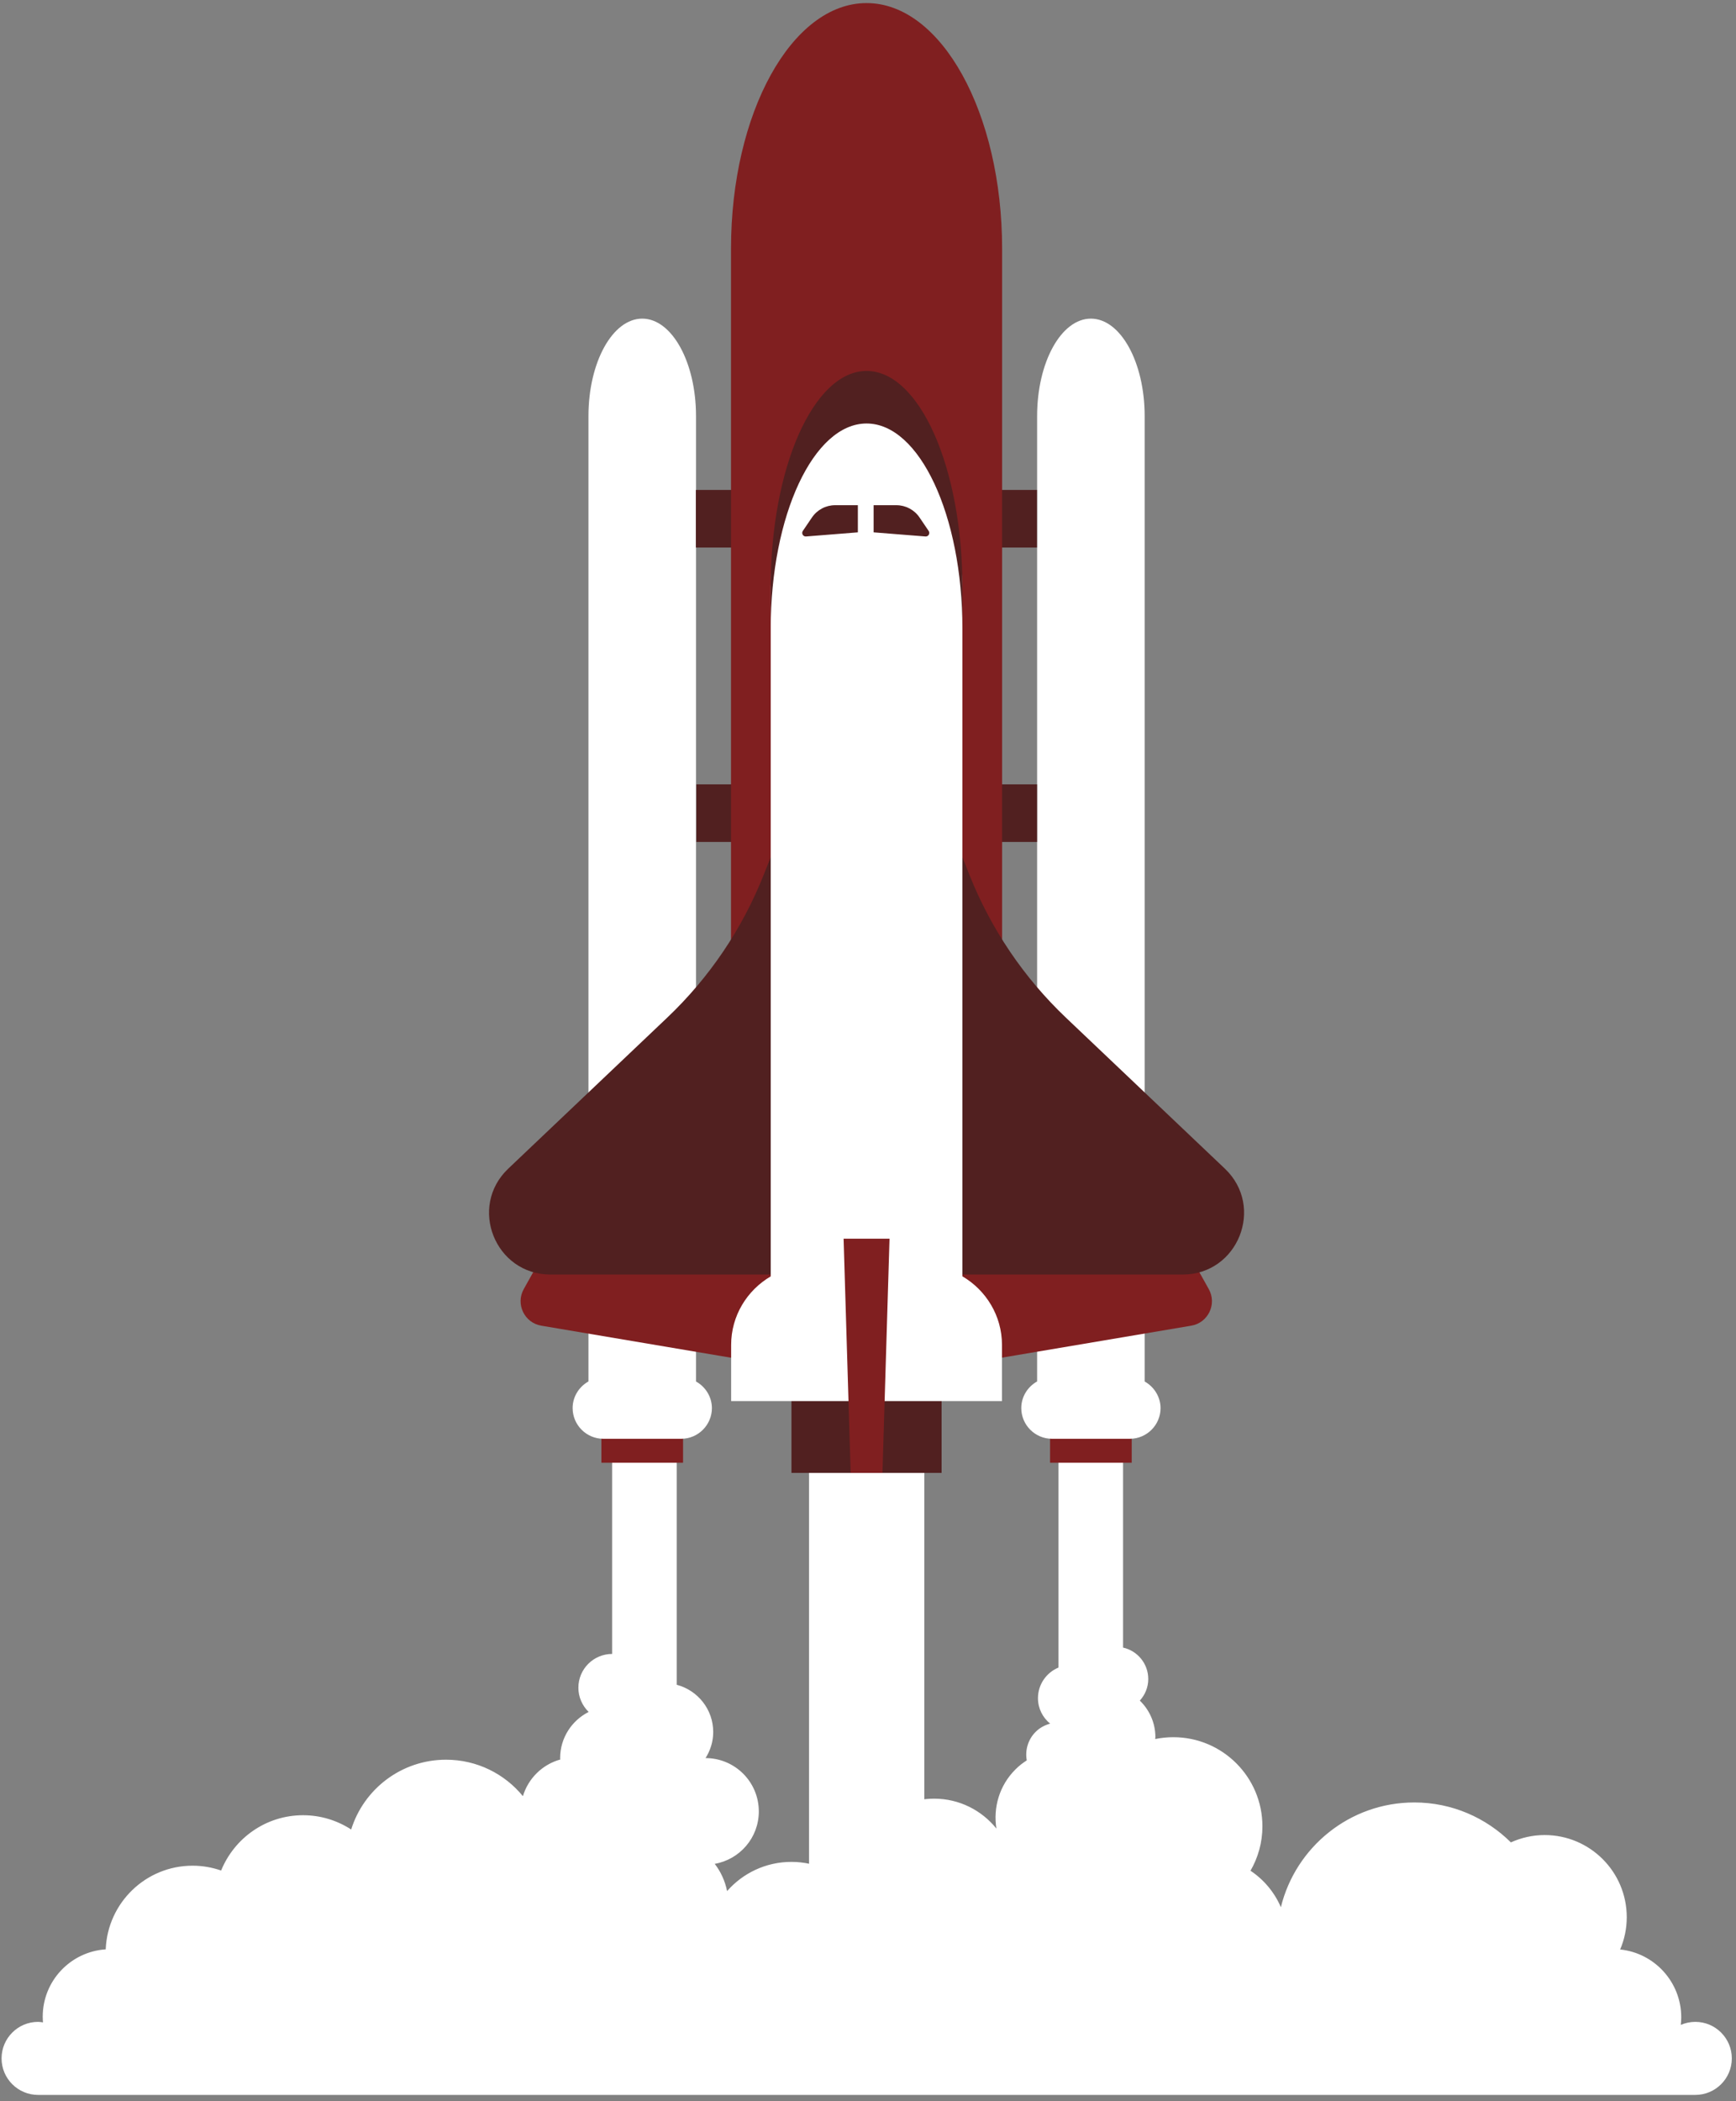 <?xml version="1.0" encoding="UTF-8"?>
<svg width="248px" height="300px" viewBox="0 0 248 300" version="1.1" xmlns="http://www.w3.org/2000/svg" xmlns:xlink="http://www.w3.org/1999/xlink">
    <rect x="0" y="0" width="248" height="300" fill="#808080" stroke="none"/>
    <!-- Generator: Sketch 63.1 (92452) - https://sketch.com -->
    <title>bbv_Startseite_Rakete_V02</title>
    <desc>Created with Sketch.</desc>
    <g id="Page-1" stroke="none" stroke-width="1" fill="none" fill-rule="evenodd">
        <g id="bbv_Startseite_Rakete_V02" fill-rule="nonzero">
            <path d="M242.187,288.682 C241.449,288.682 240.748,288.841 240.112,289.112 C240.15,288.757 240.178,288.402 240.178,288.037 C240.178,283 236.355,278.85 231.449,278.346 C232.056,276.935 232.393,275.374 232.393,273.738 C232.393,267.262 227.14,262.009 220.664,262.009 C218.944,262.009 217.308,262.393 215.841,263.056 C212.29,259.542 207.43,257.355 202.047,257.355 C192.813,257.355 185.093,263.729 182.981,272.308 C182.065,270.178 180.551,268.374 178.645,267.103 C179.72,265.234 180.346,263.075 180.346,260.766 C180.346,253.738 174.645,248.037 167.617,248.037 C166.729,248.037 165.869,248.131 165.028,248.299 C165.028,248.206 165.056,248.121 165.056,248.037 C165.056,245.981 164.196,244.131 162.832,242.813 C163.579,241.991 164.037,240.916 164.037,239.729 C164.037,237.533 162.495,235.701 160.439,235.243 L160.439,207.29 L151.215,207.29 L151.215,238.093 C149.495,238.804 148.28,240.495 148.28,242.467 C148.28,243.944 148.963,245.234 150.019,246.103 C149.262,246.308 148.542,246.682 147.953,247.271 C146.841,248.383 146.421,249.916 146.682,251.346 C146.103,251.72 145.551,252.14 145.047,252.654 C142.748,254.953 141.869,258.103 142.346,261.084 C140.252,258.486 137.047,256.813 133.449,256.813 C127.15,256.813 122.037,261.916 122.037,268.224 C122.037,268.813 122.093,269.393 122.187,269.953 C119.944,267.439 116.692,265.841 113.056,265.841 C109.393,265.841 106.112,267.458 103.869,270.009 C103.579,268.57 102.972,267.243 102.103,266.121 C105.682,265.495 108.402,262.393 108.402,258.636 C108.402,254.43 105,251.028 100.794,251.019 C101.477,249.935 101.888,248.664 101.888,247.299 C101.888,244.056 99.673,241.346 96.673,240.551 L96.673,207.29 L87.449,207.29 L87.449,236.15 C84.785,236.15 82.626,238.308 82.626,240.972 C82.626,242.327 83.196,243.551 84.093,244.43 C81.682,245.654 80.019,248.14 80.019,251.028 C80.019,251.093 80.037,251.159 80.037,251.224 C77.477,251.935 75.458,253.925 74.701,256.458 C72.103,253.28 68.15,251.252 63.72,251.252 C57.355,251.252 51.972,255.439 50.168,261.215 C48.187,259.935 45.832,259.178 43.299,259.178 C37.991,259.178 33.477,262.449 31.589,267.075 C30.318,266.636 28.953,266.383 27.523,266.383 C20.813,266.383 15.364,271.692 15.103,278.327 C10.075,278.664 6.103,282.832 6.103,287.944 C6.103,288.215 6.121,288.486 6.14,288.757 C5.907,288.729 5.673,288.682 5.439,288.682 C2.561,288.682 0.224,291.019 0.224,293.897 C0.224,296.776 2.561,299.112 5.439,299.112 L242.187,299.112 C245.065,299.112 247.402,296.776 247.402,293.897 C247.402,291.019 245.065,288.682 242.187,288.682 Z" id="Path" fill="#FFFFFF"></path>
            <rect id="Rectangle" fill="#FFFFFF" x="115.579" y="208.85" width="16.467" height="65.477"></rect>
            <rect id="Rectangle" fill="#801F20" x="85.916" y="203.159" width="11.664" height="5.692"></rect>
            <rect id="Rectangle" fill="#801F20" x="150.009" y="203.159" width="11.664" height="5.692"></rect>
            <rect id="Rectangle" fill="#512020" x="113.065" y="197.785" width="21.449" height="12.514"></rect>
            <path d="M99.43,197.252 L99.43,59.411 C99.43,51.729 95.991,45.495 91.748,45.495 C87.505,45.495 84.065,51.729 84.065,59.411 L84.065,197.243 C82.729,197.991 81.804,199.411 81.804,201.047 C81.804,203.458 83.776,205.43 86.187,205.43 L97.318,205.43 C99.729,205.43 101.701,203.458 101.701,201.047 C101.692,199.421 100.776,198 99.43,197.252 Z" id="Path" fill="#FFFFFF"></path>
            <path d="M163.523,197.252 L163.523,59.411 C163.523,51.729 160.084,45.495 155.841,45.495 C151.598,45.495 148.159,51.729 148.159,59.411 L148.159,197.243 C146.822,197.991 145.897,199.411 145.897,201.047 C145.897,203.458 147.869,205.43 150.28,205.43 L161.411,205.43 C163.822,205.43 165.794,203.458 165.794,201.047 C165.785,199.421 164.86,198 163.523,197.252 Z" id="Path" fill="#FFFFFF"></path>
            <path d="M110.103,180.327 L76.907,180.327 L74.822,184.056 C73.626,186.196 74.916,188.879 77.327,189.28 L107.664,194.402 L111.981,180.318 L110.103,180.318 L110.103,180.327 Z" id="Path" fill="#801F20"></path>
            <path d="M137.402,180.327 L170.598,180.327 L172.682,184.056 C173.879,186.196 172.589,188.879 170.178,189.28 L139.841,194.402 L135.523,180.318 L137.402,180.318 L137.402,180.327 Z" id="Path" fill="#801F20"></path>
            <rect id="Rectangle" fill="#512020" x="99.411" y="69.953" width="48.729" height="8.224"></rect>
            <rect id="Rectangle" fill="#512020" x="99.477" y="111.991" width="48.673" height="8.224"></rect>
            <path d="M123.794,0.439 C113.103,0.439 104.43,16.14 104.43,35.505 L104.43,151.121 L143.159,151.121 L143.159,35.505 C143.159,16.14 134.486,0.439 123.794,0.439 Z" id="Path" fill="#801F20"></path>
            <path d="M168.944,181.981 C176.86,181.981 180.72,172.308 174.981,166.86 L152.28,145.308 C146.262,139.589 141.561,132.636 138.495,124.925 L124,88.393 L123.589,88.393 L109.093,124.925 C106.028,132.645 101.327,139.598 95.308,145.308 L72.607,166.86 C66.869,172.308 70.72,181.981 78.645,181.981 L168.944,181.981 Z" id="Path" fill="#512020"></path>
            <path d="M137.486,182.234 L137.486,83.813 C137.486,75.533 131.355,59.589 123.794,59.589 C116.234,59.589 110.103,75.439 110.103,83.813 L110.103,182.243 C106.729,184.215 104.449,187.86 104.449,192.028 L104.449,200.047 L143.14,200.047 L143.14,192.028 C143.14,187.85 140.85,184.206 137.486,182.234 Z" id="Path" fill="#FFFFFF"></path>
            <path d="M123.794,60.467 C131.355,60.467 137.486,73.57 137.486,89.738 L137.486,83.813 C137.486,66.776 131.355,52.963 123.794,52.963 C116.234,52.963 110.103,66.776 110.103,83.813 L110.103,89.738 C110.103,73.57 116.234,60.467 123.794,60.467 Z" id="Path" fill="#512020"></path>
            <polygon id="Path" fill="#801F20" points="126.065 210.299 121.523 210.299 120.514 176.86 127.075 176.86"></polygon>
            <path d="M122.551,72.131 L122.551,76.009 L115.15,76.598 C114.729,76.636 114.449,76.159 114.692,75.804 L115.991,73.888 C116.738,72.785 117.981,72.131 119.308,72.131 L122.551,72.131 L122.551,72.131 Z" id="Path" fill="#512020"></path>
            <path d="M124.804,72.131 L124.804,76.009 L132.206,76.598 C132.626,76.636 132.907,76.159 132.664,75.804 L131.364,73.888 C130.617,72.785 129.374,72.131 128.047,72.131 L124.804,72.131 L124.804,72.131 Z" id="Path" fill="#512020"></path>
        </g>
    </g>
</svg>